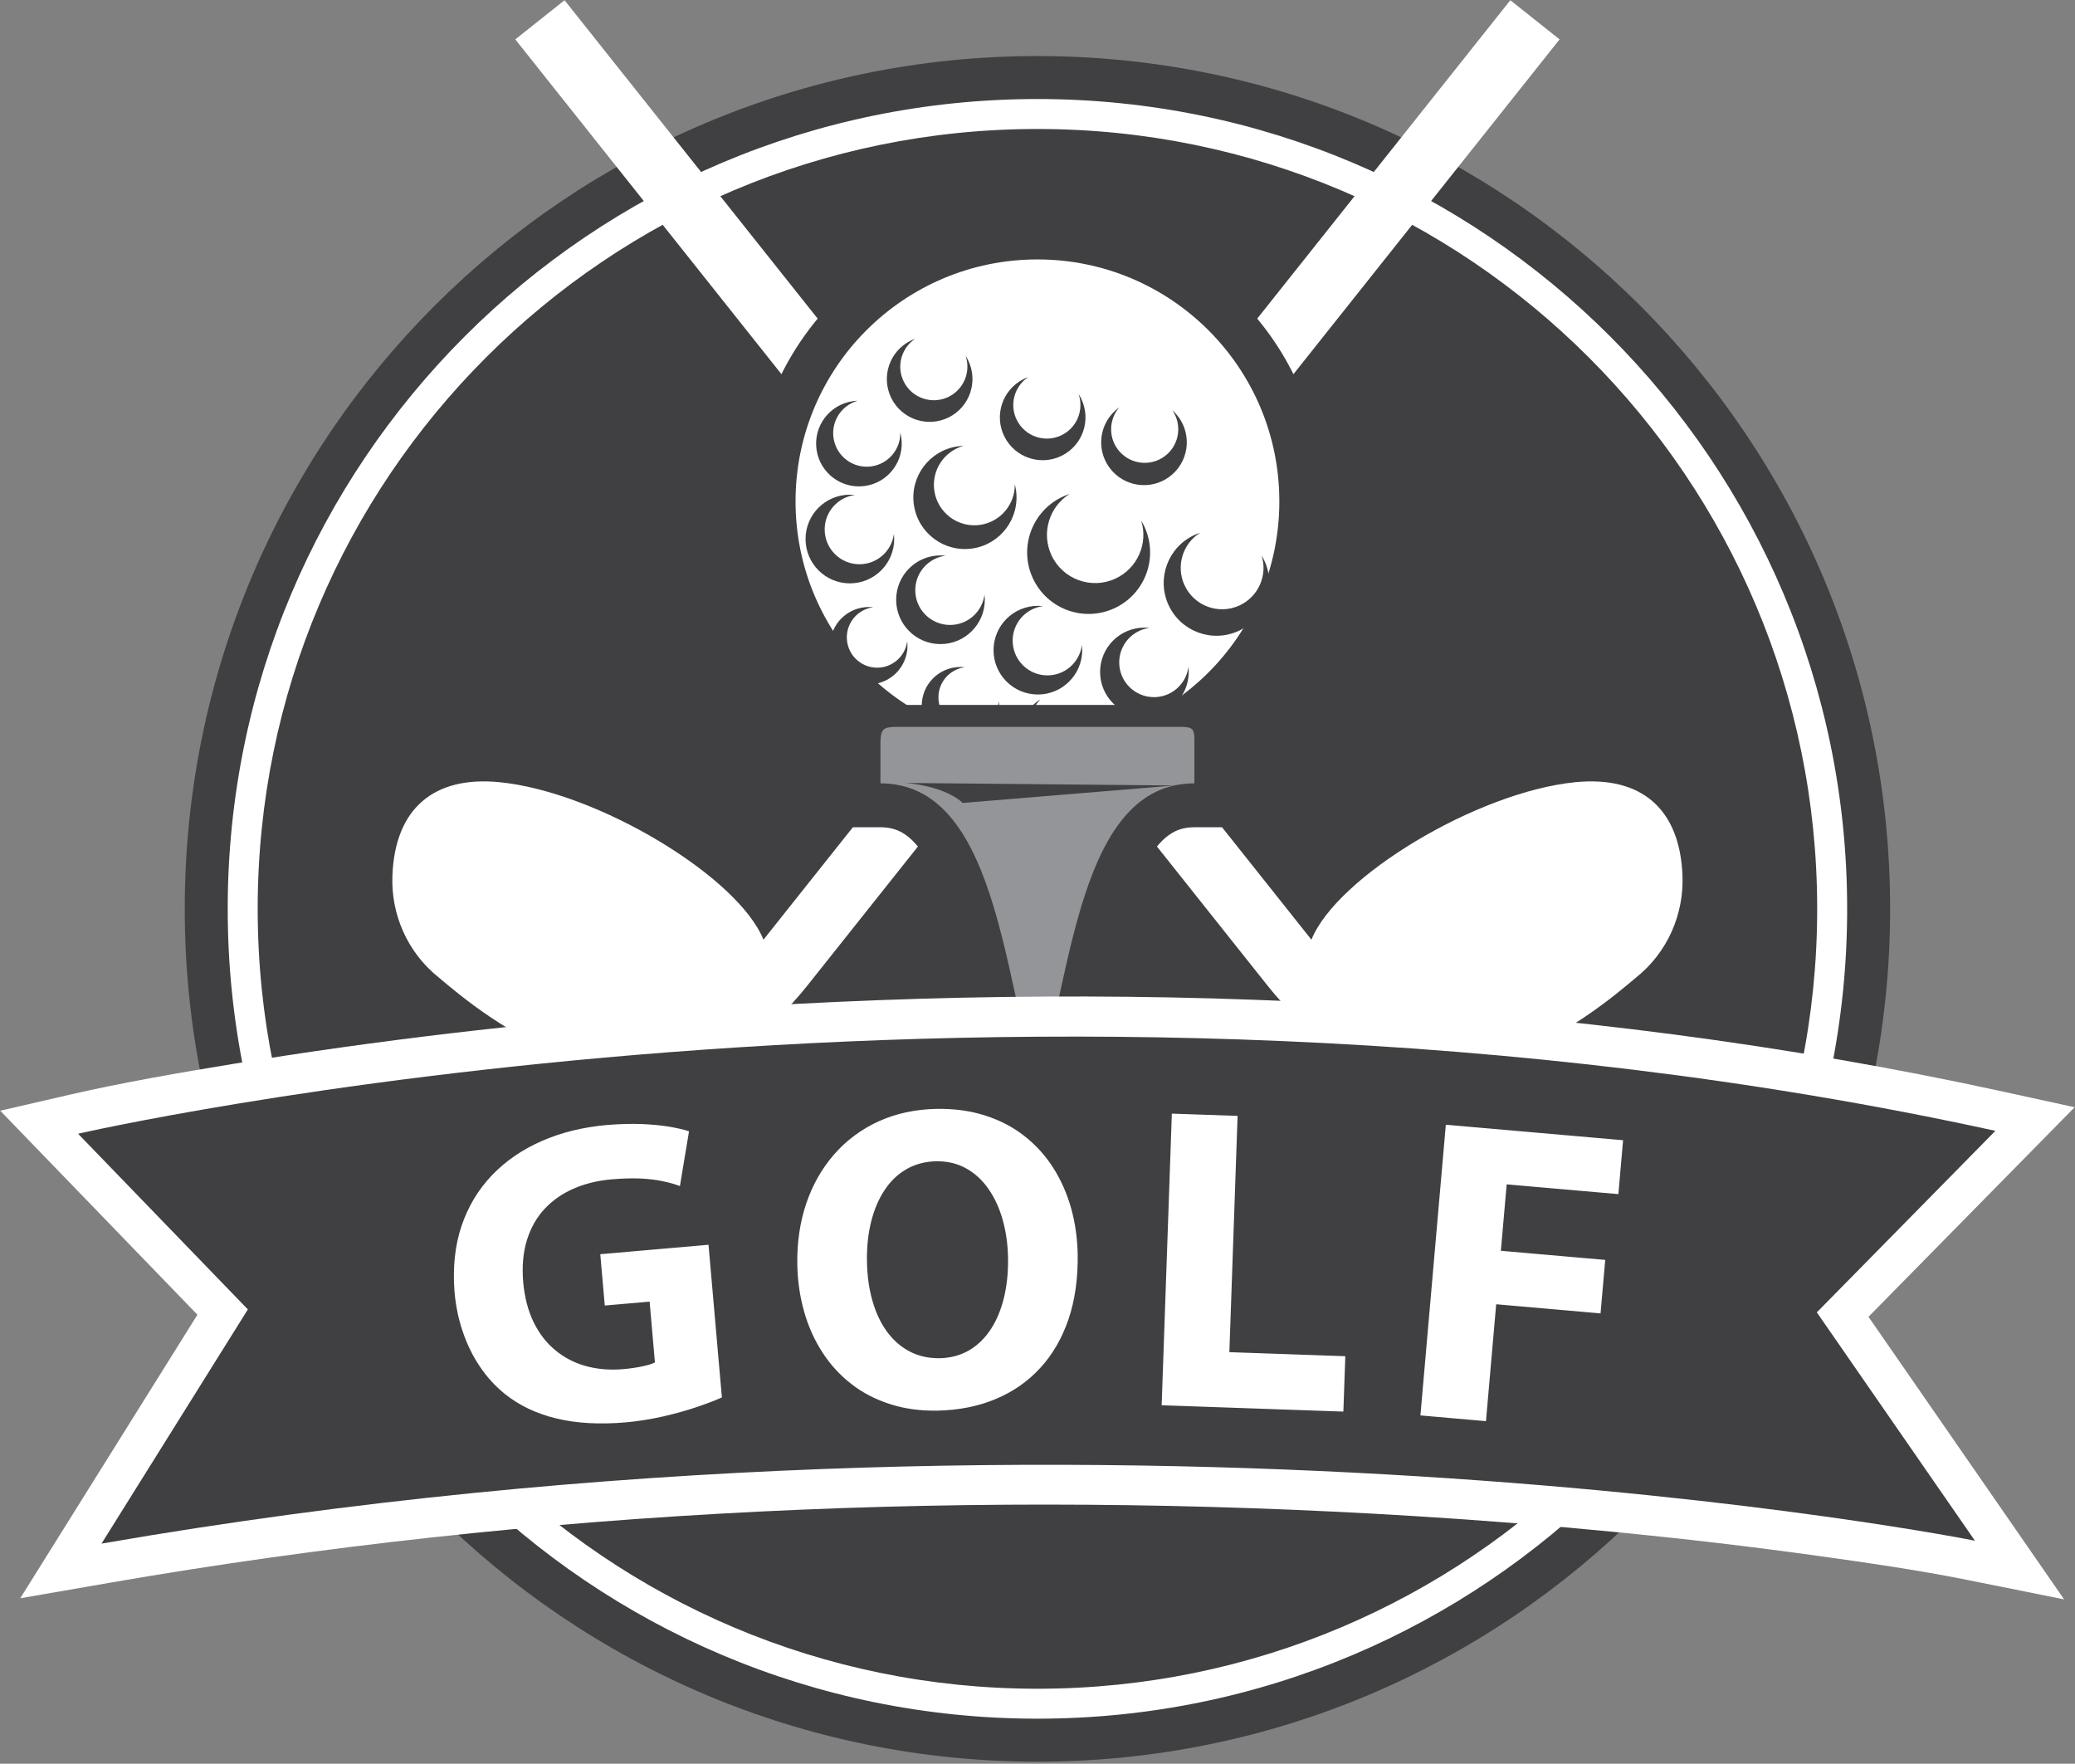 <?xml version="1.0" encoding="UTF-8" standalone="no"?>
<!DOCTYPE svg PUBLIC "-//W3C//DTD SVG 1.1//EN" "http://www.w3.org/Graphics/SVG/1.1/DTD/svg11.dtd">
<svg width="100%" height="100%" viewBox="0 0 786 668" version="1.1" xmlns="http://www.w3.org/2000/svg" xmlns:xlink="http://www.w3.org/1999/xlink" xml:space="preserve" xmlns:serif="http://www.serif.com/" style="fill-rule:evenodd;clip-rule:evenodd;stroke-linejoin:round;stroke-miterlimit:1.414;">
    <rect x="0" y="0" width="786" height="668" fill="#808080" stroke="none"/>
    <g transform="matrix(1,0,0,1,-1077.22,-1119.5)">
        <g transform="matrix(4.167,0,0,4.167,0,0)">
            <path d="M352.818,273.754C395.627,273.754 430.331,308.456 430.331,351.266C430.331,394.073 395.627,428.778 352.818,428.778C310.01,428.778 275.307,394.073 275.307,351.266C275.307,308.456 310.01,273.754 352.818,273.754Z" style="fill:rgb(64,63,65);"/>
        </g>
        <g transform="matrix(4.167,0,0,4.167,0,0)">
            <path d="M352.818,277.659C373.143,277.659 391.547,285.898 404.865,299.218C418.185,312.538 426.425,330.941 426.425,351.266C426.425,371.59 418.185,389.993 404.865,403.312C391.547,416.633 373.143,424.871 352.818,424.871C332.494,424.871 314.091,416.633 300.772,403.312C287.452,389.993 279.212,371.59 279.212,351.266C279.212,330.941 287.452,312.538 300.772,299.218C314.091,285.898 332.494,277.659 352.818,277.659ZM402.94,301.145C390.114,288.317 372.392,280.382 352.818,280.382C333.245,280.382 315.524,288.317 302.696,301.145C289.87,313.97 281.937,331.692 281.937,351.266C281.937,370.839 289.87,388.561 302.696,401.388C315.524,414.213 333.245,422.149 352.818,422.149C372.392,422.149 390.114,414.213 402.94,401.388C415.768,388.561 423.701,370.839 423.701,351.266C423.701,331.692 415.768,313.97 402.94,301.145Z" style="fill:white;fill-rule:nonzero;"/>
        </g>
        <g transform="matrix(4.167,0,0,4.167,0,0)">
            <path d="M411.456,348.239C411.592,351.709 410.135,355.201 407.223,357.519C403.892,360.313 387.055,374.992 373.739,358.246C350.944,329.577 328.149,300.908 305.354,272.239C306.845,271.052 308.338,269.865 309.831,268.679C332.463,297.143 355.095,325.605 377.726,354.069C380.018,348.351 392.794,340.634 401.716,339.753C407.72,339.159 411.218,342.17 411.456,348.239Z" style="fill:white;"/>
        </g>
        <g transform="matrix(4.167,0,0,4.167,0,0)">
            <path d="M294.183,348.239C294.046,351.709 295.503,355.201 298.415,357.519C301.747,360.313 318.583,374.992 331.898,358.246C354.694,329.577 377.488,300.908 400.284,272.239C398.793,271.052 397.299,269.865 395.807,268.679C373.176,297.143 350.544,325.605 327.913,354.069C325.62,348.351 312.844,340.634 303.922,339.753C297.918,339.159 294.419,342.17 294.183,348.239Z" style="fill:white;"/>
        </g>
        <g transform="matrix(4.167,0,0,4.167,0,0)">
            <path d="M352.819,288.248C367.168,288.248 378.797,299.88 378.797,314.227C378.797,328.576 367.168,340.207 352.819,340.207C338.472,340.207 326.84,328.576 326.84,314.227C326.84,299.88 338.472,288.248 352.819,288.248Z" style="fill:rgb(64,63,65);"/>
        </g>
        <g transform="matrix(4.167,0,0,4.167,0,0)">
            <path d="M352.819,292.238C364.963,292.238 374.809,302.083 374.809,314.227C374.809,326.372 364.963,336.217 352.819,336.217C340.675,336.217 330.83,326.372 330.83,314.227C330.83,302.083 340.675,292.238 352.819,292.238Z" style="fill:white;"/>
        </g>
        <g transform="matrix(4.167,0,0,4.167,0,0)">
            <path d="M362.545,333.761C360.318,333.761 358.515,331.959 358.515,329.733C358.515,327.507 360.318,325.703 362.545,325.703C362.699,325.703 362.853,325.713 363.004,325.73C361.453,325.93 360.253,327.257 360.253,328.864C360.253,330.609 361.667,332.023 363.413,332.023C365.02,332.023 366.346,330.824 366.547,329.273C366.563,329.423 366.572,329.577 366.572,329.733C366.572,331.959 364.769,333.761 362.545,333.761ZM344.75,306.597C342.825,307.552 340.491,306.765 339.536,304.841C338.58,302.915 339.367,300.58 341.293,299.625C341.428,299.558 341.564,299.499 341.702,299.451C340.445,300.291 339.977,301.953 340.667,303.342C341.416,304.853 343.247,305.469 344.757,304.719C346.147,304.03 346.78,302.424 346.288,300.995C346.367,301.118 346.44,301.248 346.508,301.382C347.463,303.307 346.676,305.642 344.75,306.597ZM355.026,310.082C353.101,311.037 350.765,310.251 349.81,308.325C348.855,306.401 349.642,304.066 351.567,303.11C351.702,303.044 351.838,302.986 351.977,302.935C350.719,303.775 350.251,305.438 350.941,306.828C351.69,308.337 353.521,308.954 355.031,308.206C356.422,307.516 357.055,305.909 356.562,304.481C356.642,304.604 356.716,304.732 356.782,304.867C357.737,306.792 356.951,309.127 355.026,310.082ZM365.104,311.756C363.505,313.193 361.046,313.061 359.609,311.461C358.173,309.862 358.307,307.403 359.905,305.966C360.017,305.867 360.133,305.774 360.253,305.689C359.267,306.834 359.261,308.562 360.297,309.715C361.423,310.969 363.354,311.073 364.606,309.948C365.762,308.911 365.941,307.192 365.084,305.949C365.194,306.045 365.299,306.15 365.4,306.262C366.836,307.861 366.704,310.322 365.104,311.756ZM337.15,312.826C335.024,313.136 333.05,311.662 332.741,309.535C332.433,307.407 333.907,305.434 336.034,305.124C336.183,305.104 336.33,305.09 336.477,305.086C335.021,305.493 334.059,306.927 334.282,308.463C334.524,310.131 336.072,311.287 337.74,311.046C339.276,310.821 340.377,309.493 340.354,307.981C340.392,308.123 340.422,308.268 340.443,308.418C340.751,310.545 339.278,312.518 337.15,312.826ZM346.901,318.512C344.339,318.884 341.959,317.108 341.588,314.544C341.216,311.982 342.992,309.604 345.555,309.232C345.735,309.206 345.913,309.191 346.09,309.185C344.336,309.675 343.177,311.403 343.444,313.254C343.737,315.264 345.603,316.657 347.611,316.365C349.462,316.096 350.79,314.494 350.762,312.673C350.806,312.845 350.843,313.019 350.869,313.199C351.24,315.76 349.465,318.14 346.901,318.512ZM359.8,323.95C356.993,325.236 353.677,324.003 352.393,321.197C351.107,318.393 352.34,315.077 355.146,313.791C355.342,313.701 355.541,313.624 355.741,313.558C353.9,314.707 353.154,317.072 354.082,319.099C355.09,321.298 357.69,322.265 359.891,321.257C361.917,320.329 362.897,318.051 362.253,315.979C362.363,316.159 362.462,316.347 362.553,316.544C363.838,319.35 362.604,322.666 359.8,323.95ZM371.096,326.007C368.687,327.111 365.838,326.052 364.734,323.643C363.629,321.233 364.689,318.384 367.099,317.28C367.268,317.203 367.438,317.136 367.61,317.081C366.028,318.068 365.388,320.098 366.185,321.838C367.051,323.729 369.284,324.559 371.175,323.694C372.914,322.897 373.756,320.94 373.203,319.159C373.298,319.316 373.384,319.476 373.461,319.645C374.564,322.054 373.507,324.903 371.096,326.007ZM357.003,338.052C355.456,339.226 353.25,338.923 352.078,337.375C350.905,335.827 351.209,333.622 352.756,332.45C352.864,332.367 352.975,332.293 353.09,332.226C352.116,333.182 351.981,334.737 352.829,335.853C353.748,337.067 355.479,337.306 356.691,336.385C357.808,335.54 358.098,334.006 357.42,332.82C357.513,332.918 357.6,333.019 357.682,333.128C358.854,334.676 358.551,336.88 357.003,338.052ZM337.49,330.862C335.547,330.862 333.973,329.288 333.973,327.346C333.973,325.405 335.547,323.831 337.49,323.831C337.625,323.831 337.758,323.839 337.89,323.854C336.537,324.028 335.491,325.187 335.491,326.588C335.491,328.11 336.724,329.345 338.248,329.345C339.649,329.345 340.807,328.298 340.981,326.945C340.997,327.076 341.005,327.21 341.005,327.346C341.005,329.288 339.431,330.862 337.49,330.862ZM345.818,336.312C343.875,336.312 342.302,334.738 342.302,332.798C342.302,330.856 343.875,329.282 345.818,329.282C345.954,329.282 346.087,329.29 346.22,329.305C344.865,329.48 343.819,330.637 343.819,332.039C343.819,333.563 345.053,334.797 346.576,334.797C347.978,334.797 349.135,333.75 349.31,332.396C349.325,332.528 349.333,332.662 349.333,332.798C349.333,334.738 347.759,336.312 345.818,336.312ZM335.769,321.68C333.544,321.68 331.74,319.876 331.74,317.651C331.74,315.426 333.544,313.622 335.769,313.622C335.924,313.622 336.078,313.631 336.229,313.648C334.677,313.848 333.478,315.176 333.478,316.782C333.478,318.527 334.893,319.943 336.638,319.943C338.245,319.943 339.571,318.743 339.771,317.191C339.789,317.343 339.798,317.495 339.798,317.651C339.798,319.876 337.994,321.68 335.769,321.68ZM344.004,327.2C341.778,327.2 339.976,325.396 339.976,323.171C339.976,320.946 341.778,319.141 344.004,319.141C344.16,319.141 344.314,319.152 344.464,319.168C342.913,319.368 341.713,320.695 341.713,322.302C341.713,324.047 343.128,325.462 344.873,325.462C346.48,325.462 347.807,324.262 348.007,322.71C348.023,322.862 348.034,323.016 348.034,323.171C348.034,325.396 346.229,327.2 344.004,327.2ZM352.858,331.782C350.632,331.782 348.829,329.98 348.829,327.754C348.829,325.528 350.632,323.725 352.858,323.725C353.013,323.725 353.167,323.734 353.317,323.752C351.765,323.951 350.566,325.278 350.566,326.884C350.566,328.63 351.98,330.044 353.727,330.044C355.334,330.044 356.659,328.845 356.86,327.294C356.877,327.444 356.887,327.598 356.887,327.754C356.887,329.98 355.082,331.782 352.858,331.782Z" style="fill:rgb(64,63,65);"/>
        </g>
        <g transform="matrix(4.167,0,0,4.167,0,0)">
            <path d="M341.337,332.731C349.068,332.731 356.798,332.731 364.529,332.731C366.479,332.731 368.226,332.598 369.747,334.17C371.06,335.525 371.082,336.974 371.077,338.691C371.073,339.745 371.077,338.805 371.077,339.859L371.077,343.849L367.086,343.849C366.368,343.849 365.708,343.988 365.084,344.351C361.771,346.271 360.022,354.141 359.241,357.595C358.418,361.235 357.727,364.978 356.631,368.543L352.816,380.957L349.002,368.543C347.907,364.978 347.216,361.235 346.393,357.595C345.61,354.141 343.864,346.271 340.549,344.351C339.925,343.988 339.265,343.849 338.547,343.849L334.557,343.849L334.557,339.859C334.557,338.672 334.557,339.479 334.557,338.293C334.557,336.7 334.852,335.267 336.057,334.105C337.623,332.593 339.379,332.731 341.337,332.731Z" style="fill:rgb(64,63,65);"/>
        </g>
        <g transform="matrix(4.167,0,0,4.167,0,0)">
            <path d="M341.337,334.727C349.068,334.727 356.799,334.727 364.529,334.727C367.203,334.727 367.1,334.516 367.086,336.683C367.086,337.638 367.086,338.388 367.086,339.859C356.622,339.859 355.928,357.247 352.817,367.371C349.707,357.247 349.012,339.859 338.547,339.859C338.547,338.197 338.547,337.453 338.547,336.298C338.547,334.538 338.888,334.727 341.337,334.727Z" style="fill:rgb(147,149,152);"/>
        </g>
        <g transform="matrix(4.167,0,0,4.167,0,0)">
            <path d="M340.896,339.823L365.26,340.051L346.019,341.64C346.019,341.64 344.752,340.207 340.896,339.823Z" style="fill:rgb(64,63,65);"/>
        </g>
        <g transform="matrix(4.167,0,0,4.167,0,0)">
            <path d="M428.365,388.344L446.146,414.026L437.324,412.255C432.869,411.362 428.246,410.694 423.751,410.069C411.583,408.378 399.304,407.213 387.044,406.454C347.604,404.016 307.305,405.784 268.359,412.538L260.353,413.926L276.459,388.155L258.532,369.612L264.794,368.168C269.696,367.039 274.806,366.163 279.765,365.348C292.801,363.209 305.984,361.68 319.156,360.666C359.442,357.572 401.148,359.252 440.677,367.893L447.104,369.297L428.365,388.344Z" style="fill:white;"/>
        </g>
        <g transform="matrix(4.167,0,0,4.167,0,0)">
            <path d="M265.61,371.706C265.61,371.706 351.026,352.015 439.9,371.441L423.669,387.94L438.039,408.694C438.039,408.694 359.807,392.995 267.739,408.958L281.044,387.672L265.61,371.706Z" style="fill:rgb(64,63,65);"/>
        </g>
        <g transform="matrix(4.167,0,0,4.167,0,0)">
            <path d="M322.919,381.795L313.08,382.654L313.488,387.32L317.564,386.964L318.048,392.491C317.816,392.617 317.444,392.729 316.946,392.837C316.443,392.949 315.852,393.04 315.178,393.099C313.95,393.206 312.809,393.109 311.757,392.818C310.704,392.523 309.773,392.037 308.97,391.362C308.161,390.691 307.507,389.84 307.007,388.804C306.509,387.774 306.201,386.575 306.074,385.203C305.954,383.759 306.065,382.479 306.415,381.362C306.759,380.246 307.302,379.303 308.031,378.521C308.766,377.74 309.647,377.129 310.681,376.685C311.708,376.238 312.856,375.959 314.104,375.851C315.064,375.767 315.925,375.743 316.671,375.772C317.418,375.804 318.089,375.883 318.681,376.004C319.276,376.122 319.823,376.272 320.319,376.459L321.147,371.483C320.7,371.33 320.11,371.197 319.38,371.069C318.652,370.949 317.815,370.865 316.857,370.823C315.899,370.788 314.855,370.815 313.711,370.908C311.535,371.099 309.557,371.582 307.787,372.355C306.012,373.129 304.496,374.163 303.247,375.464C301.998,376.765 301.072,378.301 300.47,380.079C299.869,381.863 299.656,383.857 299.829,386.068C299.942,387.361 300.194,388.582 300.59,389.726C300.98,390.871 301.493,391.919 302.136,392.87C302.772,393.815 303.529,394.644 304.394,395.345C305.704,396.397 307.27,397.148 309.099,397.586C310.922,398.028 313.04,398.145 315.443,397.934C316.62,397.825 317.755,397.639 318.853,397.386C319.949,397.131 320.951,396.854 321.859,396.542C322.773,396.233 323.531,395.942 324.134,395.672L322.919,381.795ZM343.652,369.444C341.698,369.484 339.94,369.87 338.365,370.586C336.797,371.309 335.457,372.302 334.35,373.568C333.237,374.841 332.391,376.323 331.811,378.02C331.236,379.715 330.961,381.558 330.989,383.557C331.016,385.079 331.225,386.519 331.609,387.868C331.993,389.221 332.545,390.459 333.268,391.568C333.982,392.676 334.851,393.631 335.882,394.434C336.907,395.236 338.071,395.844 339.384,396.267C340.69,396.697 342.13,396.897 343.699,396.874C345.652,396.833 347.423,396.487 349.006,395.824C350.589,395.166 351.943,394.226 353.069,392.998C354.196,391.778 355.049,390.3 355.643,388.565C356.229,386.83 356.509,384.869 356.478,382.681C356.451,381.203 356.25,379.798 355.879,378.467C355.501,377.135 354.962,375.911 354.254,374.8C353.546,373.692 352.677,372.729 351.646,371.922C350.621,371.112 349.437,370.491 348.104,370.063C346.765,369.625 345.285,369.42 343.652,369.444ZM343.617,374.206C344.654,374.196 345.569,374.414 346.37,374.873C347.173,375.324 347.845,375.955 348.397,376.767C348.956,377.576 349.38,378.513 349.673,379.577C349.968,380.642 350.125,381.781 350.146,382.986C350.169,384.279 350.045,385.481 349.782,386.575C349.52,387.674 349.123,388.633 348.593,389.454C348.063,390.273 347.405,390.913 346.626,391.379C345.84,391.838 344.946,392.085 343.93,392.11C342.926,392.119 342.017,391.919 341.216,391.5C340.416,391.088 339.729,390.488 339.151,389.706C338.581,388.928 338.138,387.998 337.83,386.921C337.516,385.838 337.344,384.642 337.322,383.328C337.299,382.029 337.423,380.834 337.691,379.741C337.961,378.641 338.364,377.684 338.901,376.86C339.438,376.036 340.102,375.396 340.894,374.936C341.687,374.477 342.594,374.23 343.617,374.206ZM364.111,396.383L380.629,396.959L380.806,391.925L370.266,391.558L371.014,370.084L365.037,369.876L364.111,396.383ZM387.633,397.307L393.592,397.829L394.521,387.204L404.007,388.034L404.433,383.173L394.946,382.343L395.475,376.306L405.628,377.194L406.056,372.294L389.943,370.885L387.633,397.307Z" style="fill:white;fill-rule:nonzero;"/>
        </g>
    </g>
</svg>
